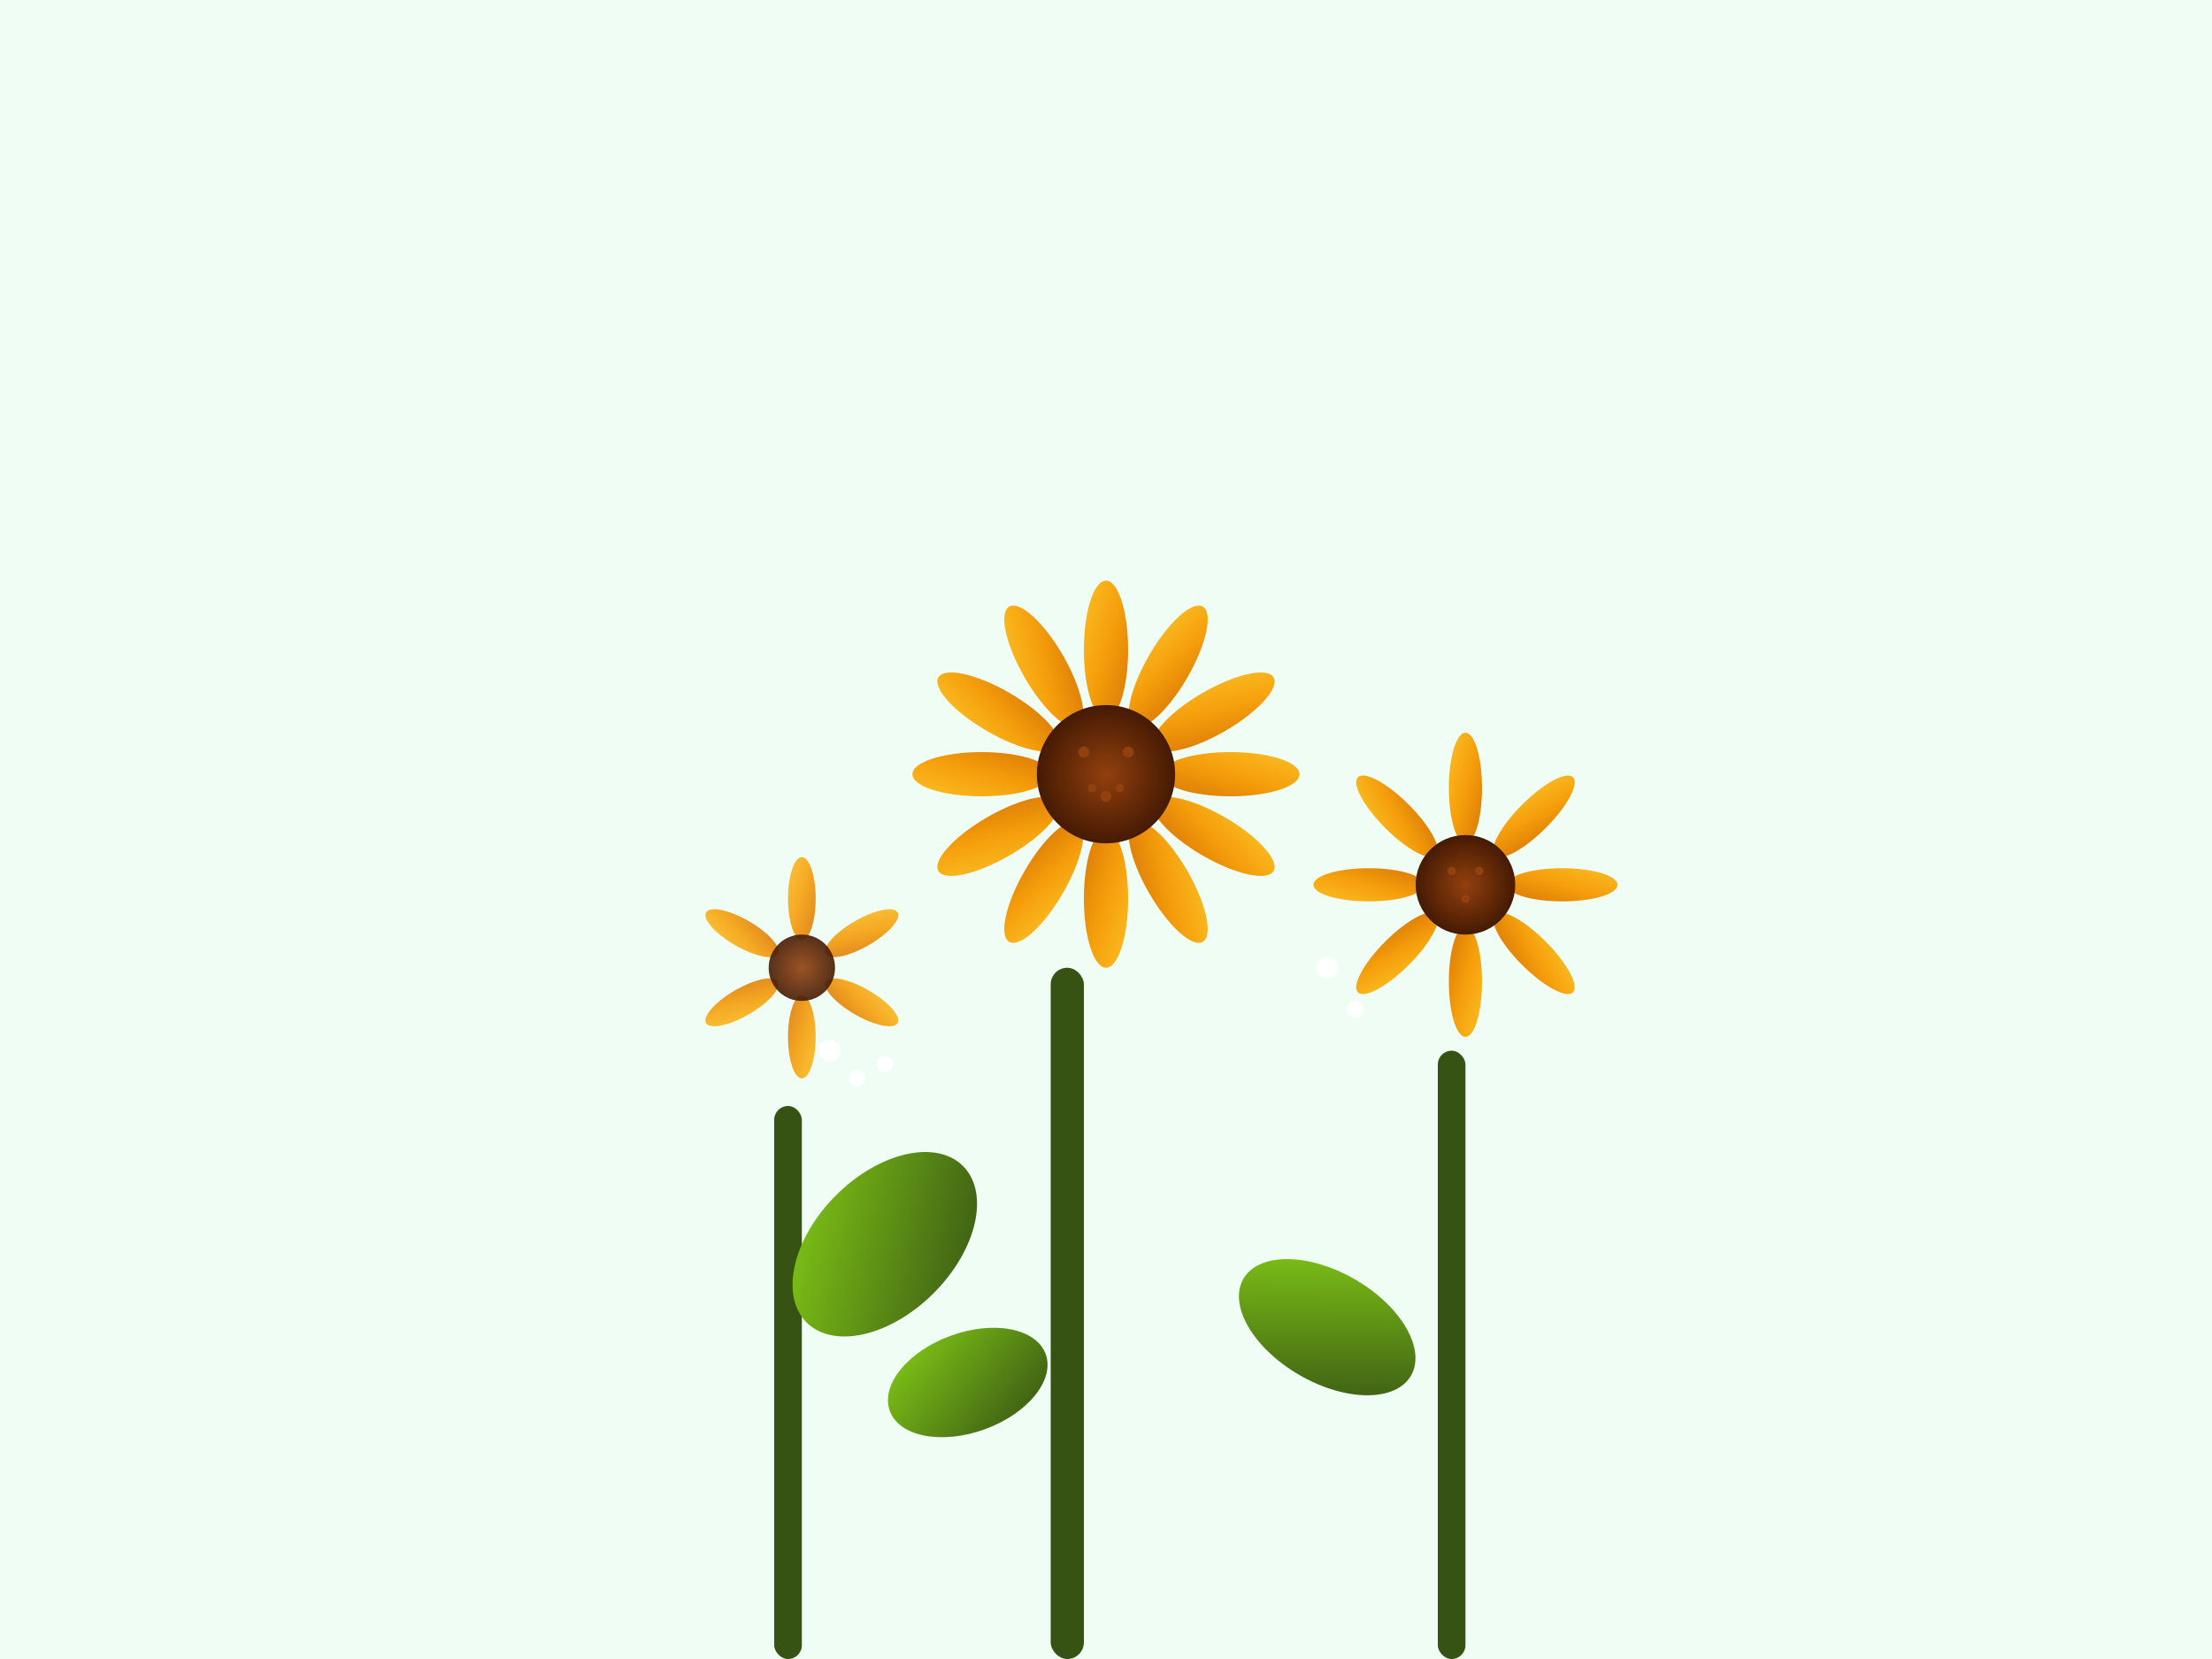 <svg width="800" height="600" viewBox="0 0 800 600" xmlns="http://www.w3.org/2000/svg">
  <defs>
    <radialGradient id="sunflowerCenter" cx="50%" cy="50%" r="50%">
      <stop offset="0%" style="stop-color:#92400e;stop-opacity:1" />
      <stop offset="100%" style="stop-color:#451a03;stop-opacity:1" />
    </radialGradient>
    <linearGradient id="petalGradient" x1="0%" y1="0%" x2="100%" y2="100%">
      <stop offset="0%" style="stop-color:#fbbf24;stop-opacity:1" />
      <stop offset="50%" style="stop-color:#f59e0b;stop-opacity:1" />
      <stop offset="100%" style="stop-color:#d97706;stop-opacity:1" />
    </linearGradient>
    <linearGradient id="leafGradient" x1="0%" y1="0%" x2="100%" y2="100%">
      <stop offset="0%" style="stop-color:#84cc16;stop-opacity:1" />
      <stop offset="100%" style="stop-color:#365314;stop-opacity:1" />
    </linearGradient>
  </defs>
  
  <!-- Background -->
  <rect width="800" height="600" fill="#f0fdf4"/>
  
  <!-- Stems -->
  <rect x="380" y="350" width="12" height="250" fill="#365314" rx="6"/>
  <rect x="520" y="380" width="10" height="220" fill="#365314" rx="5"/>
  <rect x="280" y="400" width="10" height="200" fill="#365314" rx="5"/>
  
  <!-- Large leaves -->
  <ellipse cx="320" cy="450" rx="40" ry="25" fill="url(#leafGradient)" transform="rotate(-45 320 450)"/>
  <ellipse cx="480" cy="480" rx="35" ry="20" fill="url(#leafGradient)" transform="rotate(30 480 480)"/>
  <ellipse cx="350" cy="500" rx="30" ry="18" fill="url(#leafGradient)" transform="rotate(-20 350 500)"/>
  
  <!-- Baby's breath -->
  <circle cx="300" cy="380" r="4" fill="white" opacity="0.9"/>
  <circle cx="310" cy="390" r="3" fill="white" opacity="0.9"/>
  <circle cx="320" cy="385" r="3" fill="white" opacity="0.9"/>
  <circle cx="480" cy="350" r="4" fill="white" opacity="0.9"/>
  <circle cx="490" cy="365" r="3" fill="white" opacity="0.9"/>
  <circle cx="500" cy="355" r="3" fill="white" opacity="0.9"/>
  
  <!-- Main Sunflower -->
  <g transform="translate(400,280)">
    <!-- Outer petals -->
    <g>
      <ellipse cx="0" cy="-45" rx="8" ry="25" fill="url(#petalGradient)" transform="rotate(0)"/>
      <ellipse cx="0" cy="-45" rx="8" ry="25" fill="url(#petalGradient)" transform="rotate(30)"/>
      <ellipse cx="0" cy="-45" rx="8" ry="25" fill="url(#petalGradient)" transform="rotate(60)"/>
      <ellipse cx="0" cy="-45" rx="8" ry="25" fill="url(#petalGradient)" transform="rotate(90)"/>
      <ellipse cx="0" cy="-45" rx="8" ry="25" fill="url(#petalGradient)" transform="rotate(120)"/>
      <ellipse cx="0" cy="-45" rx="8" ry="25" fill="url(#petalGradient)" transform="rotate(150)"/>
      <ellipse cx="0" cy="-45" rx="8" ry="25" fill="url(#petalGradient)" transform="rotate(180)"/>
      <ellipse cx="0" cy="-45" rx="8" ry="25" fill="url(#petalGradient)" transform="rotate(210)"/>
      <ellipse cx="0" cy="-45" rx="8" ry="25" fill="url(#petalGradient)" transform="rotate(240)"/>
      <ellipse cx="0" cy="-45" rx="8" ry="25" fill="url(#petalGradient)" transform="rotate(270)"/>
      <ellipse cx="0" cy="-45" rx="8" ry="25" fill="url(#petalGradient)" transform="rotate(300)"/>
      <ellipse cx="0" cy="-45" rx="8" ry="25" fill="url(#petalGradient)" transform="rotate(330)"/>
    </g>
    <!-- Center -->
    <circle cx="0" cy="0" r="25" fill="url(#sunflowerCenter)"/>
    <!-- Center pattern -->
    <circle cx="-8" cy="-8" r="2" fill="#92400e"/>
    <circle cx="8" cy="-8" r="2" fill="#92400e"/>
    <circle cx="0" cy="8" r="2" fill="#92400e"/>
    <circle cx="-5" cy="5" r="1.5" fill="#92400e"/>
    <circle cx="5" cy="5" r="1.5" fill="#92400e"/>
  </g>
  
  <!-- Second Sunflower (smaller) -->
  <g transform="translate(530,320)">
    <!-- Outer petals -->
    <g>
      <ellipse cx="0" cy="-35" rx="6" ry="20" fill="url(#petalGradient)" transform="rotate(0)"/>
      <ellipse cx="0" cy="-35" rx="6" ry="20" fill="url(#petalGradient)" transform="rotate(45)"/>
      <ellipse cx="0" cy="-35" rx="6" ry="20" fill="url(#petalGradient)" transform="rotate(90)"/>
      <ellipse cx="0" cy="-35" rx="6" ry="20" fill="url(#petalGradient)" transform="rotate(135)"/>
      <ellipse cx="0" cy="-35" rx="6" ry="20" fill="url(#petalGradient)" transform="rotate(180)"/>
      <ellipse cx="0" cy="-35" rx="6" ry="20" fill="url(#petalGradient)" transform="rotate(225)"/>
      <ellipse cx="0" cy="-35" rx="6" ry="20" fill="url(#petalGradient)" transform="rotate(270)"/>
      <ellipse cx="0" cy="-35" rx="6" ry="20" fill="url(#petalGradient)" transform="rotate(315)"/>
    </g>
    <!-- Center -->
    <circle cx="0" cy="0" r="18" fill="url(#sunflowerCenter)"/>
    <circle cx="-5" cy="-5" r="1.5" fill="#92400e"/>
    <circle cx="5" cy="-5" r="1.5" fill="#92400e"/>
    <circle cx="0" cy="5" r="1.5" fill="#92400e"/>
  </g>
  
  <!-- Third Sunflower (smallest, background) -->
  <g transform="translate(290,350)">
    <!-- Outer petals -->
    <g>
      <ellipse cx="0" cy="-25" rx="5" ry="15" fill="url(#petalGradient)" opacity="0.9" transform="rotate(0)"/>
      <ellipse cx="0" cy="-25" rx="5" ry="15" fill="url(#petalGradient)" opacity="0.9" transform="rotate(60)"/>
      <ellipse cx="0" cy="-25" rx="5" ry="15" fill="url(#petalGradient)" opacity="0.9" transform="rotate(120)"/>
      <ellipse cx="0" cy="-25" rx="5" ry="15" fill="url(#petalGradient)" opacity="0.9" transform="rotate(180)"/>
      <ellipse cx="0" cy="-25" rx="5" ry="15" fill="url(#petalGradient)" opacity="0.9" transform="rotate(240)"/>
      <ellipse cx="0" cy="-25" rx="5" ry="15" fill="url(#petalGradient)" opacity="0.9" transform="rotate(300)"/>
    </g>
    <!-- Center -->
    <circle cx="0" cy="0" r="12" fill="url(#sunflowerCenter)" opacity="0.9"/>
  </g>
</svg>